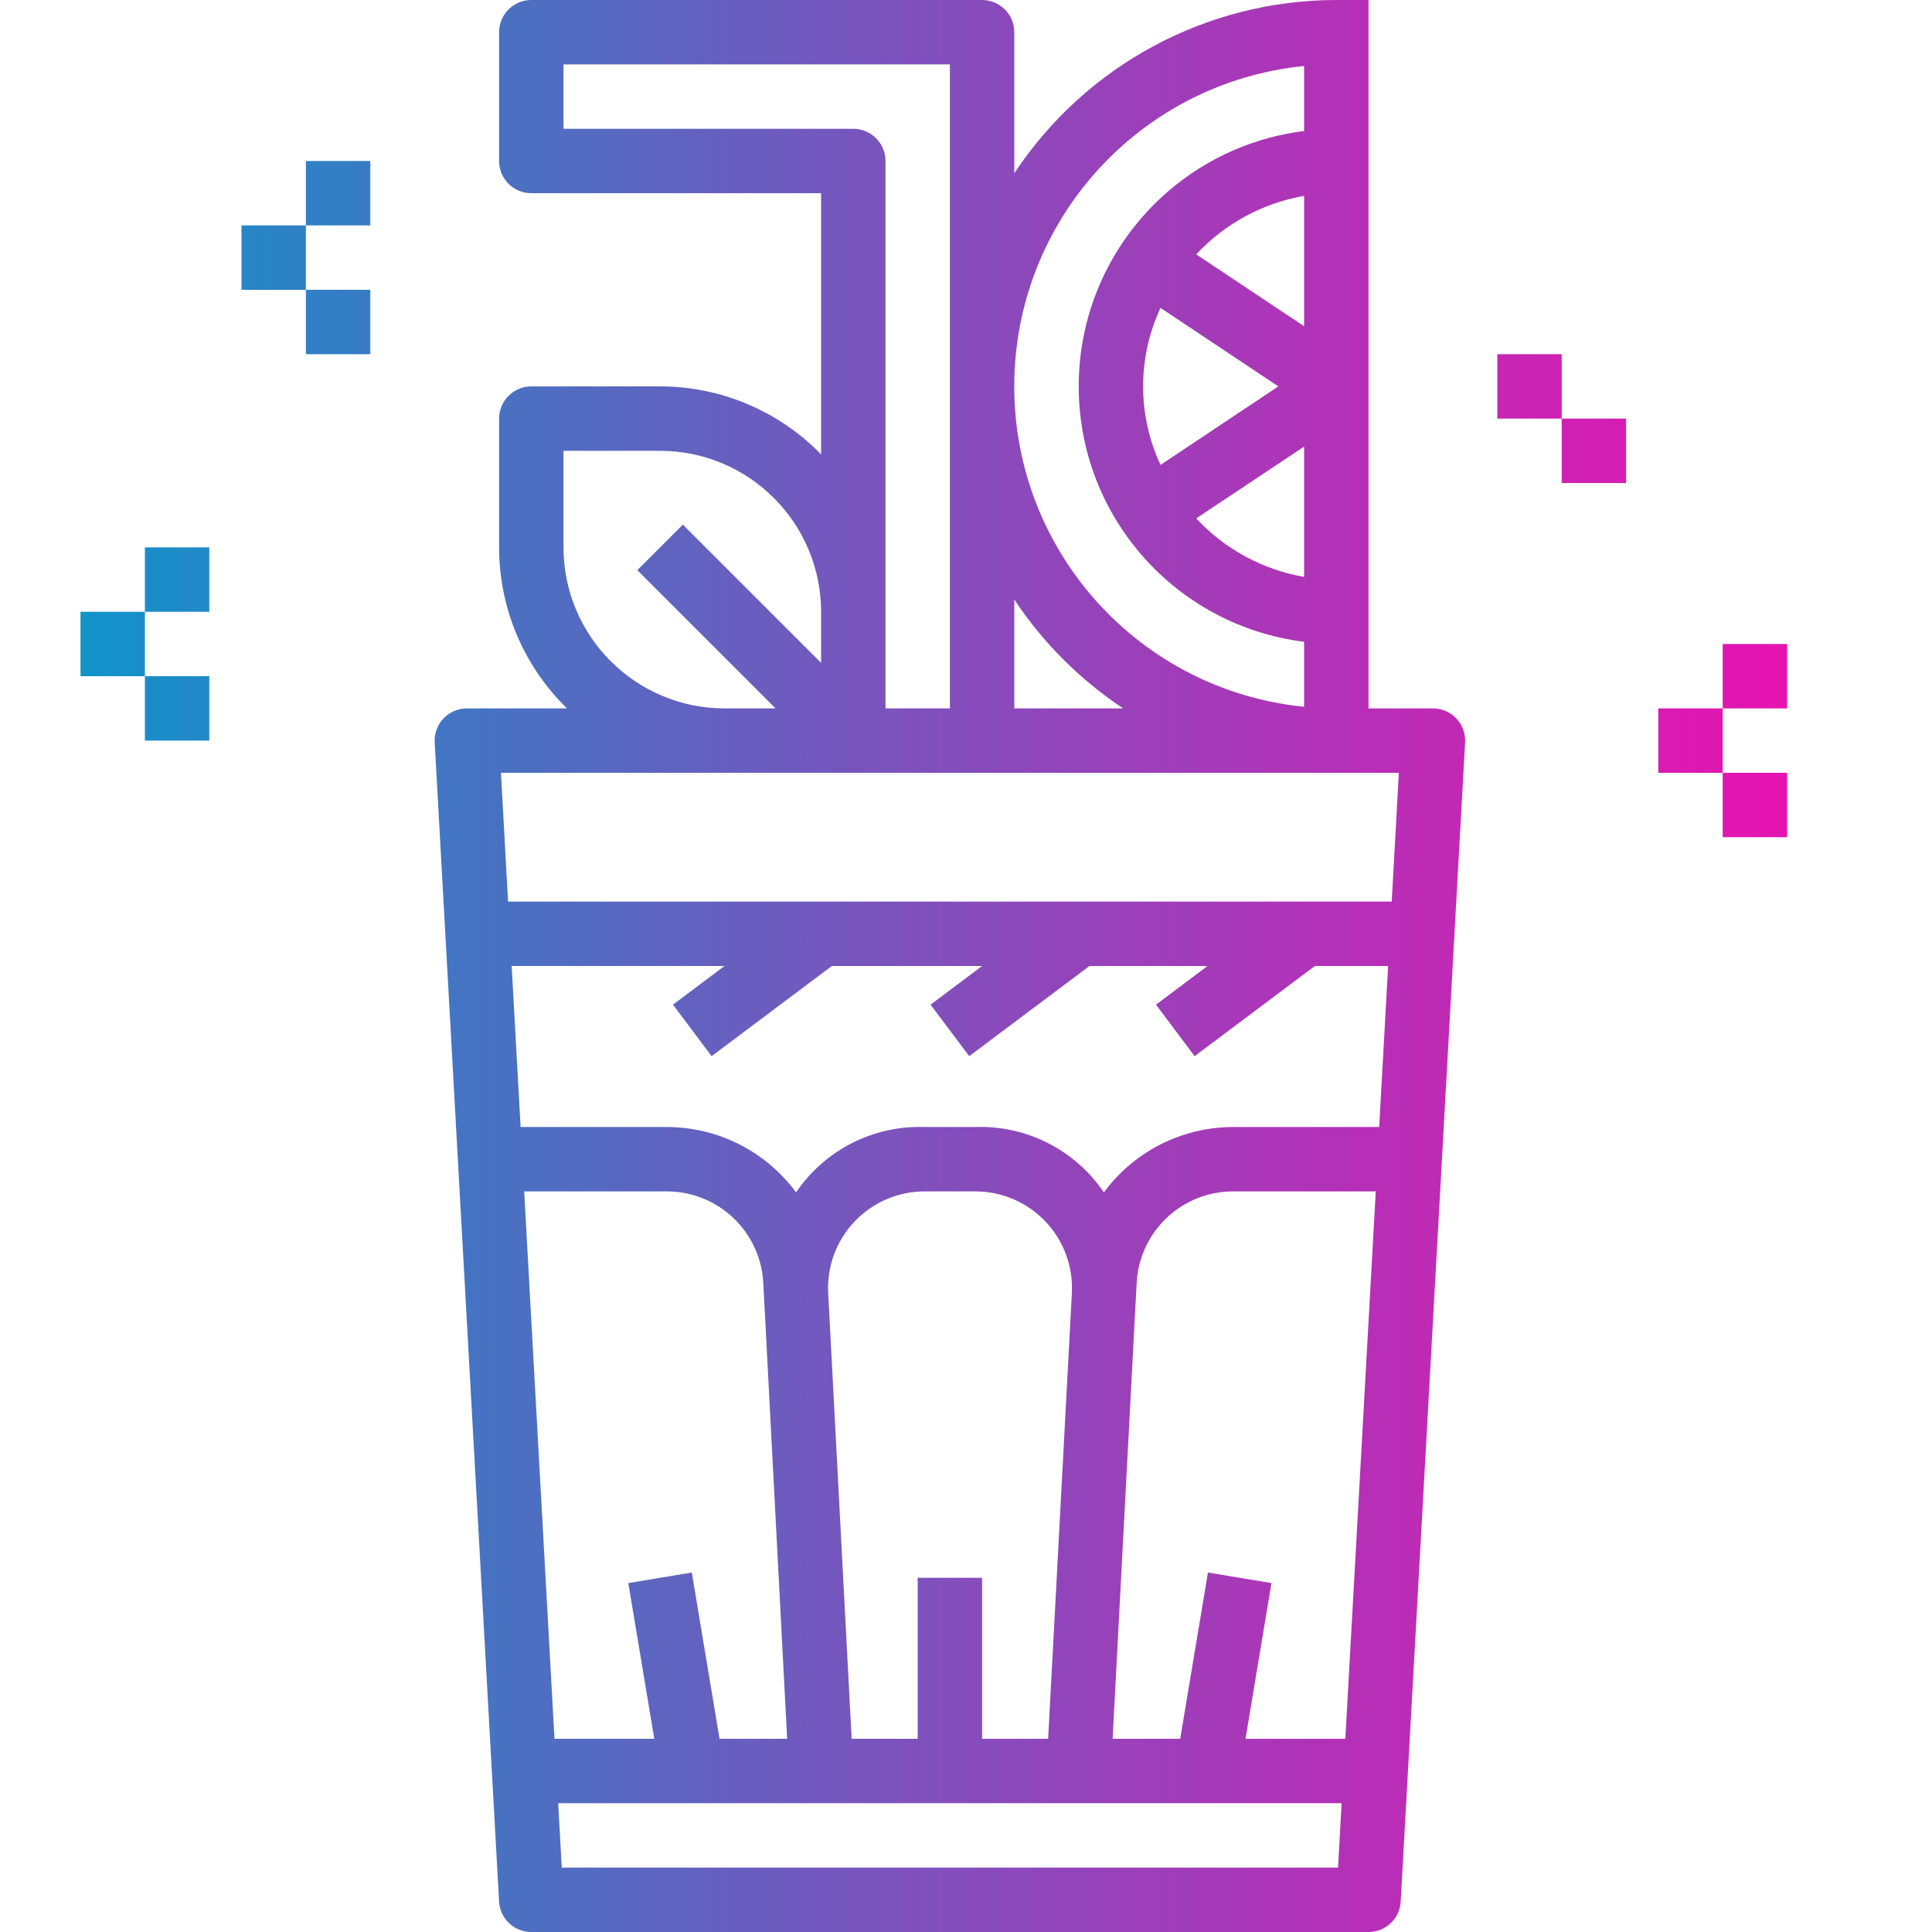 <svg height="480pt" viewBox="-20 0 480 480" width="480pt" xmlns="http://www.w3.org/2000/svg" xmlns:xlink="http://www.w3.org/1999/xlink"><linearGradient id="a"><stop offset="0" stop-color="#039bca"/><stop offset=".207" stop-color="#3a7ac4"/><stop offset=".598" stop-color="#9c3fb9"/><stop offset=".871" stop-color="#da1ab2"/><stop offset="1" stop-color="#f20baf"/></linearGradient><linearGradient id="b" gradientUnits="userSpaceOnUse" x1="-24" x2="457.064" xlink:href="#a" y1="240" y2="240"/><linearGradient id="c" gradientUnits="userSpaceOnUse" x1="-24" x2="457.064" xlink:href="#a" y1="48" y2="48"/><linearGradient id="d" gradientUnits="userSpaceOnUse" x1="-24" x2="457.064" xlink:href="#a" y1="80" y2="80"/><linearGradient id="e" gradientUnits="userSpaceOnUse" x1="-24" x2="457.064" xlink:href="#a" y1="64" y2="64"/><linearGradient id="f" gradientUnits="userSpaceOnUse" x1="-24" x2="457.064" xlink:href="#a" y1="144" y2="144"/><linearGradient id="g" gradientUnits="userSpaceOnUse" x1="-24" x2="457.064" xlink:href="#a" y1="176" y2="176"/><linearGradient id="h" gradientUnits="userSpaceOnUse" x1="-24" x2="457.064" xlink:href="#a" y1="160" y2="160"/><linearGradient id="i" gradientUnits="userSpaceOnUse" x1="-24" x2="457.064" xlink:href="#a" y1="168" y2="168"/><linearGradient id="j" gradientUnits="userSpaceOnUse" x1="-24" x2="457.064" xlink:href="#a" y1="200" y2="200"/><linearGradient id="k" gradientUnits="userSpaceOnUse" x1="-24" x2="457.064" xlink:href="#a" y1="184" y2="184"/><linearGradient id="l" gradientUnits="userSpaceOnUse" x1="-24" x2="457.064" xlink:href="#a" y1="112" y2="112"/><linearGradient id="m" gradientUnits="userSpaceOnUse" x1="-24" x2="457.064" xlink:href="#a" y1="96" y2="96"/><path d="m328 472.449 16-288c.125-2.199-.664-4.352-2.18-5.949-1.512-1.598-3.617-2.504-5.82-2.5h-16v-176h-8c-32.199.023-62.238 16.191-80 43.047v-35.047c0-4.418-3.582-8-8-8h-112c-4.418 0-8 3.582-8 8v32c0 4.418 3.582 8 8 8h72v64.887c-10.504-10.801-24.934-16.891-40-16.887h-32c-4.418 0-8 3.582-8 8v32c-.004 15.066 6.086 29.496 16.887 40h-24.887c-2.203-.004-4.309.902-5.82 2.5-1.516 1.598-2.305 3.75-2.18 5.949l16 288c.238 4.242 3.75 7.559 8 7.551h208c4.25.008 7.762-3.309 8-7.551zm-24-456.051v16.152c-31.992 4.008-55.996 31.207-55.996 63.449s24.004 59.441 55.996 63.449v16.152c-40.883-4.105-72.012-38.512-72.012-79.602s31.129-75.496 72.012-79.602zm0 94.555v32.383c-10.281-1.793-19.691-6.898-26.801-14.535zm-35.672 4.551c-5.77-12.363-5.77-26.645 0-39.008l29.273 19.504zm8.871-52.305c7.109-7.637 16.52-12.742 26.801-14.535v32.383zm-45.199 85.754c7.125 10.727 16.32 19.922 27.047 27.047h-27.047zm-112-116.953v-16h96v160h-16v-136c0-4.418-3.582-8-8-8zm0 104v-24h24c22.082.027 39.973 17.918 40 40v12.688l-34.344-34.344-11.312 11.312 34.344 34.344h-12.688c-22.082-.027-39.973-17.918-40-40zm-13.77 88-1.773-32h223.086l-1.773 32zm.891 16h52.879l-12.801 9.602 9.602 12.797 29.863-22.398h37.336l-12.801 9.602 9.602 12.797 29.863-22.398h29.336l-12.801 9.602 9.602 12.797 29.863-22.398h18.215l-2.223 40h-36.258c-12.688 0-24.617 6.031-32.141 16.246-7.152-10.562-19.238-16.703-31.984-16.246h-12.547c-12.734-.441-24.801 5.695-31.941 16.246-7.523-10.215-19.457-16.246-32.145-16.246h-36.297zm100.879 152v40h-16.406l-5.832-110.742c-.348-6.582 2.027-13.016 6.566-17.789 4.539-4.777 10.844-7.477 17.434-7.469h12.543c6.59-.008 12.891 2.691 17.43 7.469 4.539 4.773 6.914 11.207 6.57 17.789l-5.898 110.742h-16.406v-40zm-97.77-96h35.41c12.777-.016 23.332 9.98 24 22.742l5.926 113.258h-16.797l-6.891-41.312-15.773 2.625 6.453 38.688h-24.797zm202.203 168h-192.867l-.887-16h194.641zm-22.992-32 6.445-38.688-15.773-2.625-6.891 41.312h-16.797l5.973-113.258c.672-12.762 11.223-22.758 24-22.742h35.41l-7.562 136zm0 0" fill="url(#b)"/><path d="m56 40h16v16h-16zm0 0" fill="url(#c)"/><path d="m56 72h16v16h-16zm0 0" fill="url(#d)"/><path d="m40 56h16v16h-16zm0 0" fill="url(#e)"/><path d="m72 56h16v16h-16zm0 0" fill="url(#e)"/><path d="m16 136h16v16h-16zm0 0" fill="url(#f)"/><path d="m16 168h16v16h-16zm0 0" fill="url(#g)"/><path d="m0 152h16v16h-16zm0 0" fill="url(#h)"/><path d="m32 152h16v16h-16zm0 0" fill="url(#h)"/><path d="m408 160h16v16h-16zm0 0" fill="url(#i)"/><path d="m408 192h16v16h-16zm0 0" fill="url(#j)"/><path d="m392 176h16v16h-16zm0 0" fill="url(#k)"/><path d="m424 176h16v16h-16zm0 0" fill="url(#k)"/><path d="m368 72h16v16h-16zm0 0" fill="url(#d)"/><path d="m368 104h16v16h-16zm0 0" fill="url(#l)"/><g fill="url(#m)"><path d="m352 88h16v16h-16zm0 0"/><path d="m384 88h16v16h-16zm0 0"/></g></svg>